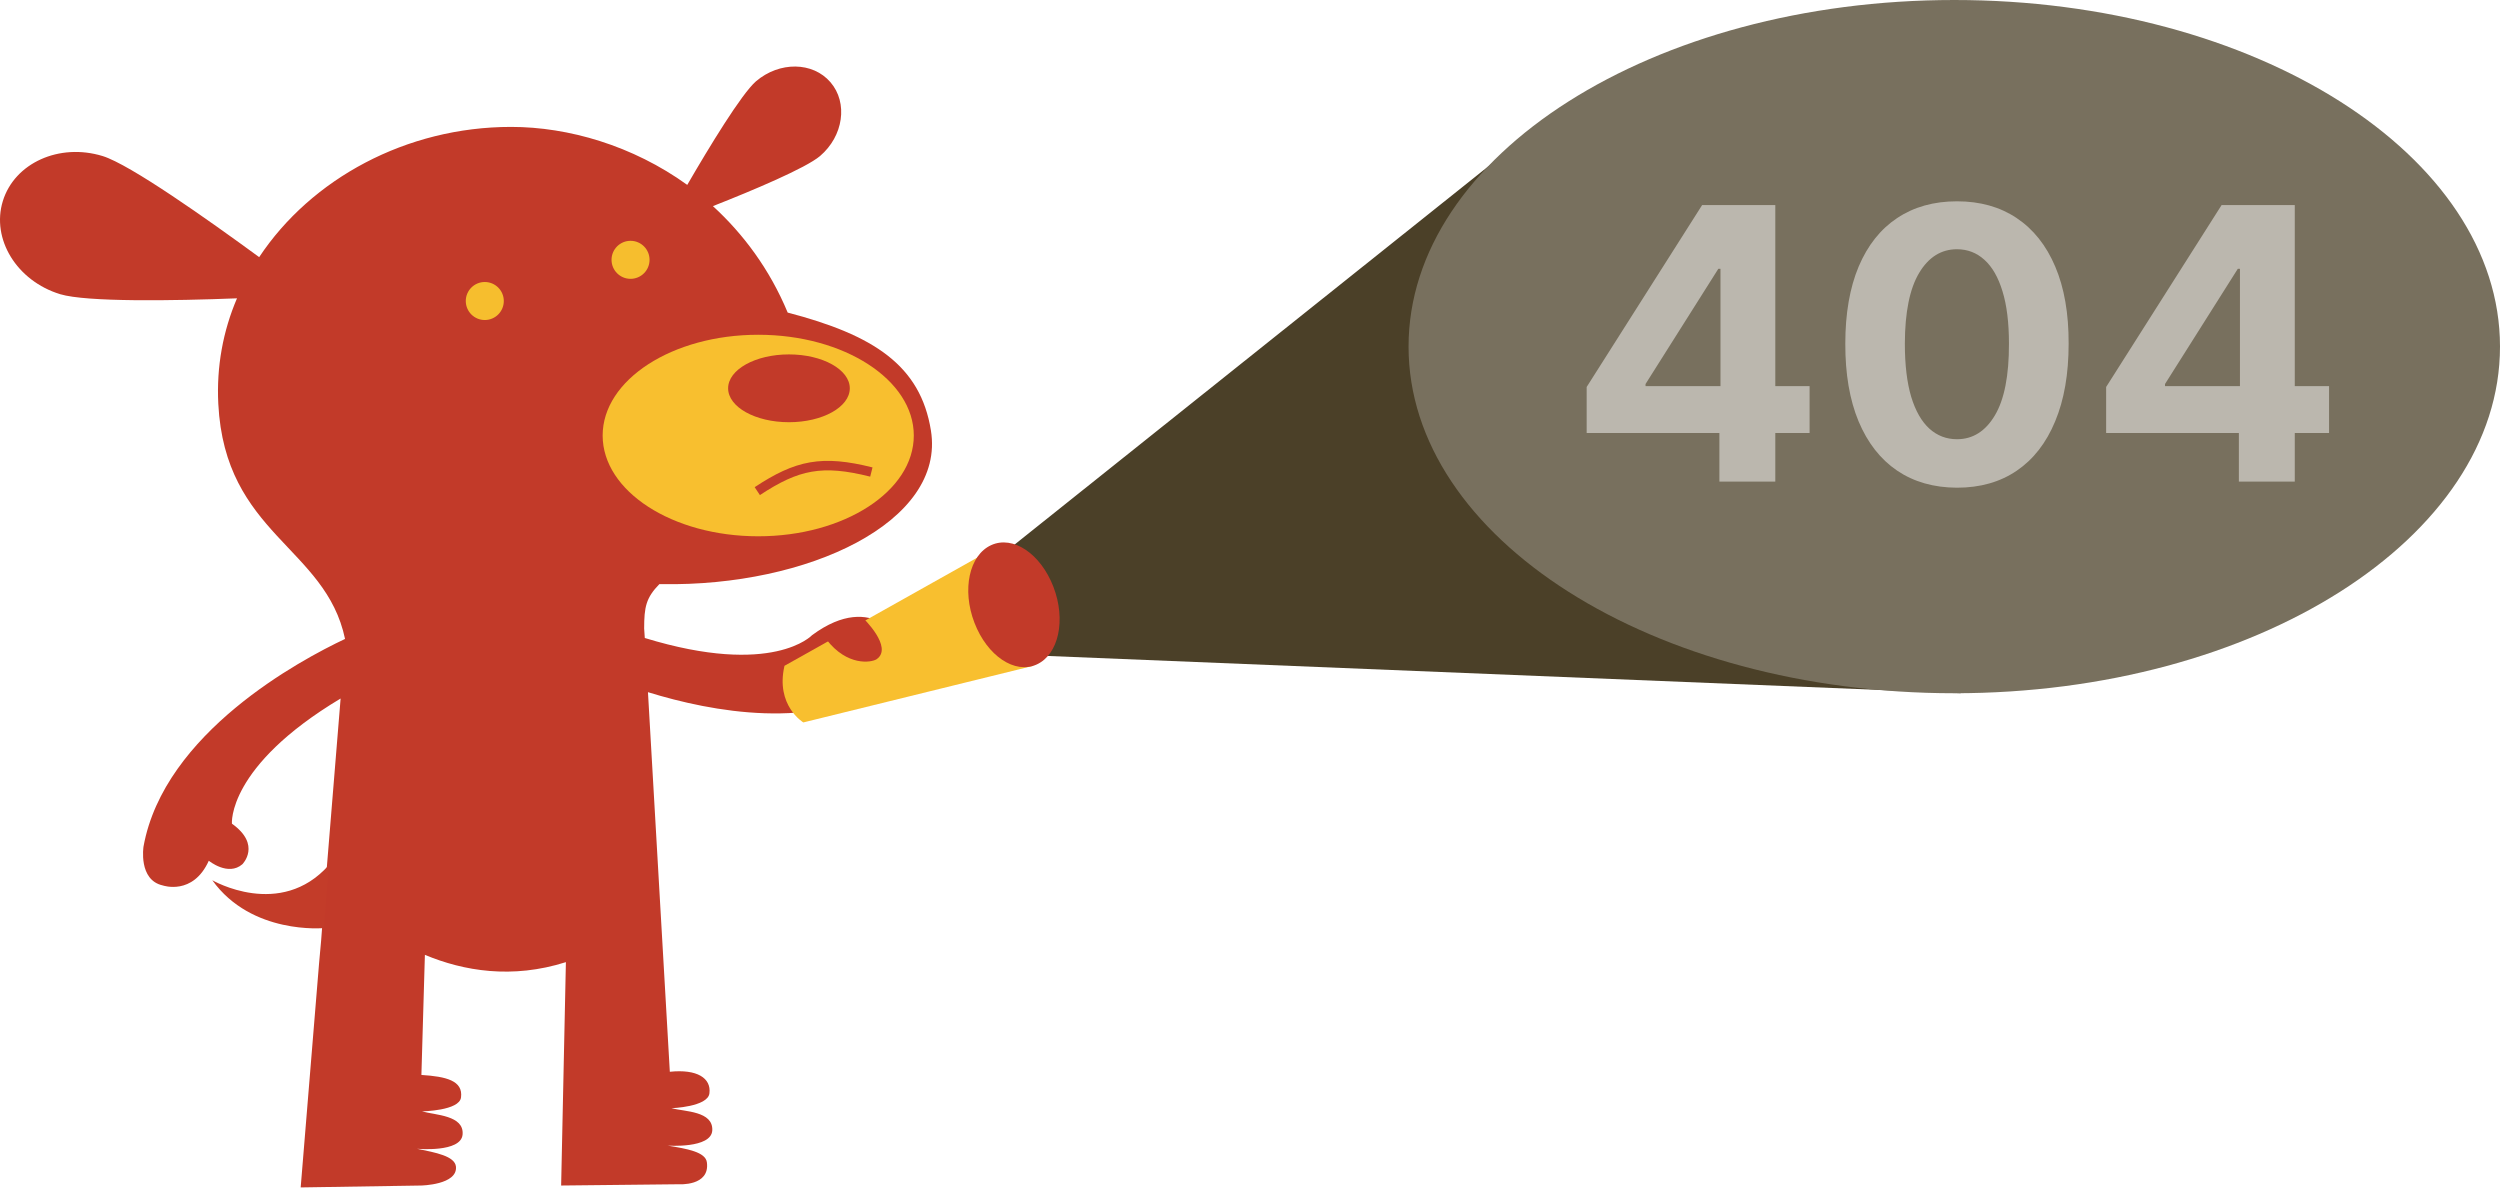 <svg width="789" height="375" viewBox="0 0 789 375" fill="none" xmlns="http://www.w3.org/2000/svg">
<path d="M292.09 194.304L494.317 32.86L618.799 218.788L298.756 205.718L292.09 194.304Z" fill="#4B4028"/>
<path d="M616.77 218.788C711.89 218.788 789 169.811 789 109.394C789 48.977 711.89 0 616.77 0C521.65 0 444.54 48.977 444.54 109.394C444.54 169.811 521.65 218.788 616.77 218.788Z" fill="#78705E"/>
<path d="M256.296 200.451C256.296 200.451 243.996 213.751 203.496 201.351L203.296 198.351C203.296 191.551 203.896 188.651 208.096 184.351C208.696 184.351 208.296 184.351 208.896 184.351C254.896 185.151 298.496 164.751 293.796 135.851C290.496 115.351 275.796 105.751 248.596 98.651C242.896 84.951 234.596 73.851 224.996 65.051C237.696 60.051 254.296 53.051 258.796 49.251C266.196 42.951 267.696 32.451 262.096 25.951C256.496 19.451 245.996 19.351 238.596 25.651C233.996 29.651 223.796 46.451 216.896 58.351C199.696 45.951 179.396 40.051 161.296 40.051C128.196 40.051 98.196 56.451 81.796 81.151C65.396 69.151 41.096 51.951 32.396 49.251C18.696 45.051 4.596 51.451 0.896 63.451C-2.804 75.451 5.296 88.651 18.996 92.851C27.296 95.351 54.596 94.951 74.796 94.151C70.396 104.451 68.296 115.651 68.896 127.451C70.996 168.651 102.796 172.551 108.896 201.651C94.896 208.251 51.796 231.251 45.296 267.151C45.296 267.151 43.596 277.751 51.396 279.451C51.396 279.451 60.896 282.751 65.896 271.651C65.896 271.651 71.996 276.651 76.496 272.751C76.496 272.751 82.596 266.651 73.196 259.951C73.196 259.951 71.596 241.951 107.496 220.451L102.296 284.151C101.296 296.151 101.996 290.251 100.696 304.051L94.896 374.751L132.896 374.151C132.896 374.151 144.496 373.951 143.896 368.151C143.496 364.851 137.496 363.751 131.596 362.551C131.596 362.551 145.496 363.851 145.996 358.051C146.496 351.951 137.396 351.951 133.196 350.751C133.196 350.751 144.996 350.551 145.496 346.351C146.196 341.051 140.796 339.751 132.996 339.251L134.096 301.351C146.296 306.451 161.596 309.051 178.596 303.651L177.096 374.151L214.196 373.751C214.196 373.751 224.096 374.451 223.096 366.851C222.696 363.551 216.796 362.551 210.696 361.551C210.696 361.551 224.496 362.551 224.796 356.751C225.096 350.651 216.196 350.851 211.896 349.751C211.896 349.751 223.396 349.351 223.896 345.051C224.496 340.251 219.996 337.351 211.396 338.251L204.496 218.451C224.896 224.751 256.896 230.651 280.296 216.151C280.296 216.151 289.296 210.251 285.296 203.351C285.396 203.551 276.096 185.851 256.296 200.451Z" fill="#C23A29"/>
<path d="M239.296 169.251C266.413 169.251 288.396 155.014 288.396 137.451C288.396 119.889 266.413 105.651 239.296 105.651C212.178 105.651 190.196 119.889 190.196 137.451C190.196 155.014 212.178 169.251 239.296 169.251Z" fill="#F8BF2F"/>
<path d="M248.996 133.251C259.6 133.251 268.196 128.461 268.196 122.551C268.196 116.642 259.6 111.851 248.996 111.851C238.392 111.851 229.796 116.642 229.796 122.551C229.796 128.461 238.392 133.251 248.996 133.251Z" fill="#C23A29"/>
<path d="M239 155C251.598 146.686 259.443 145.062 275 148.973" stroke="#C33C29" stroke-width="3"/>
<path d="M102.2 292.9C102.2 292.9 79.4 295.1 67 277.8C67 277.8 88.5 290.3 103.8 273L102.2 292.9Z" fill="#C33C29"/>
<path d="M199 88C202.314 88 205 85.314 205 82C205 78.686 202.314 76 199 76C195.686 76 193 78.686 193 82C193 85.314 195.686 88 199 88Z" fill="#F6BE2E"/>
<path d="M153 101C156.314 101 159 98.314 159 95C159 91.686 156.314 89 153 89C149.686 89 147 91.686 147 95C147 98.314 149.686 101 153 101Z" fill="#F6BE2E"/>
<path d="M247.585 210.127L312.861 173.495L326.138 210.127L253.532 228C253.532 228 244.681 222.682 247.585 210.127Z" fill="#F8BF2F"/>
<path d="M272.337 194.99C272.337 194.99 282.064 204.327 276.644 208.061C274.977 209.128 267.334 210.329 260.803 201.792L272.337 194.99Z" fill="#C23A29"/>
<path d="M332.46 185.207C336.476 195.641 334.122 206.528 327.199 209.703C320.276 212.879 311.553 206.982 307.538 196.548C303.523 186.114 305.876 175.227 312.799 172.052C319.722 168.876 328.445 174.773 332.46 185.207Z" fill="#C23A29"/>
<path d="M500.753 136.659V122.128L537.188 64.727H549.716V84.841H542.301L519.332 121.19V121.872H571.108V136.659H500.753ZM542.642 152V132.227L542.983 125.793V64.727H560.284V152H542.642ZM617.621 153.918C610.291 153.889 603.984 152.085 598.7 148.506C593.445 144.926 589.396 139.741 586.555 132.952C583.743 126.162 582.351 117.994 582.379 108.449C582.379 98.932 583.786 90.821 586.598 84.117C589.439 77.412 593.487 72.312 598.743 68.818C604.027 65.296 610.32 63.534 617.621 63.534C624.922 63.534 631.2 65.296 636.456 68.818C641.74 72.341 645.803 77.454 648.643 84.159C651.484 90.835 652.891 98.932 652.862 108.449C652.862 118.023 651.442 126.205 648.601 132.994C645.788 139.784 641.754 144.969 636.499 148.548C631.243 152.128 624.95 153.918 617.621 153.918ZM617.621 138.619C622.621 138.619 626.612 136.105 629.595 131.077C632.578 126.048 634.055 118.506 634.027 108.449C634.027 101.83 633.345 96.318 631.982 91.915C630.646 87.511 628.743 84.202 626.271 81.986C623.828 79.77 620.945 78.662 617.621 78.662C612.649 78.662 608.672 81.148 605.689 86.119C602.706 91.091 601.2 98.534 601.172 108.449C601.172 115.153 601.839 120.75 603.175 125.239C604.538 129.699 606.456 133.051 608.928 135.295C611.399 137.511 614.297 138.619 617.621 138.619ZM664.698 136.659V122.128L701.133 64.727H713.661V84.841H706.246L683.278 121.19V121.872H735.053V136.659H664.698ZM706.587 152V132.227L706.928 125.793V64.727H724.229V152H706.587Z" fill="#BBB7AE"/>
</svg>
